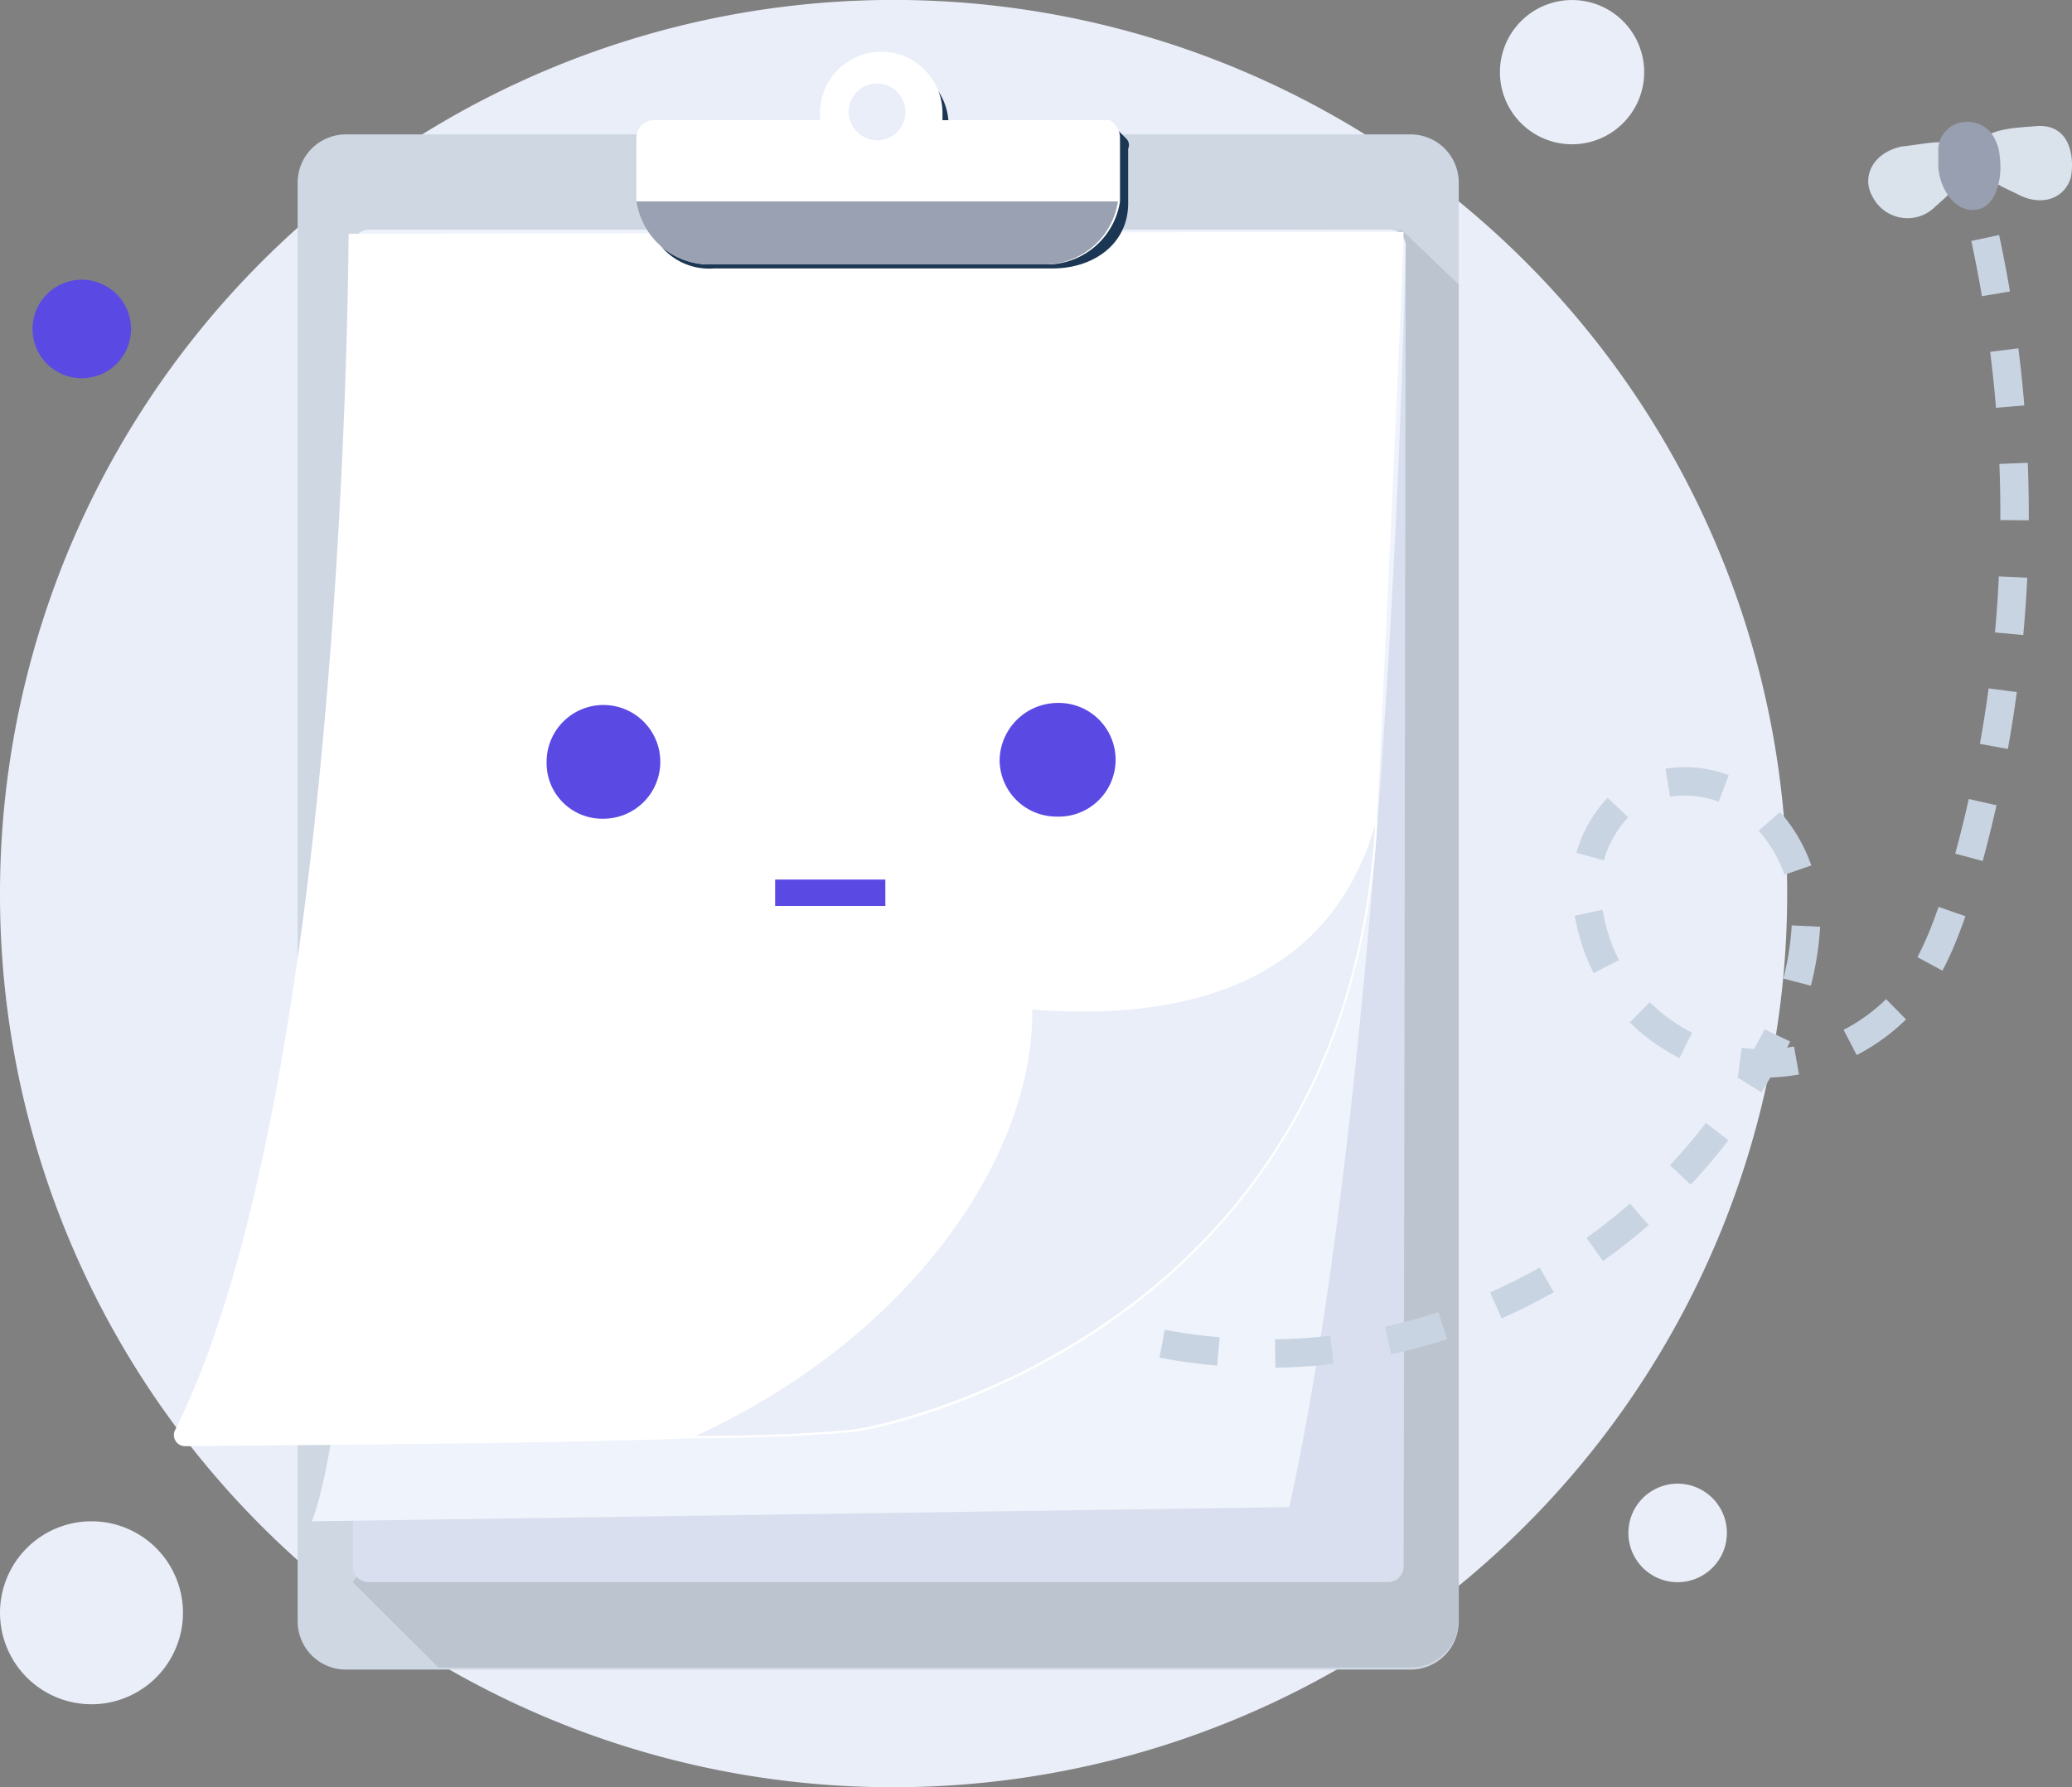 <svg xmlns="http://www.w3.org/2000/svg" width="145.783" height="125.743" viewBox="0 0 145.783 125.743">
  <rect x="0" y="0" width="145.783" height="125.743" fill="#808080" stroke="none"/>
  <g id="Group_4515" data-name="Group 4515" transform="translate(-129.357 -383.313)">
    <path id="Path_7162" data-name="Path 7162" d="M275.087,1897.109a5.074,5.074,0,1,0-5.074-5.074A5.07,5.07,0,0,0,275.087,1897.109Z" transform="translate(-35.122 -1503.646)" fill="#eaeef9"/>
    <path id="Path_7163" data-name="Path 7163" d="M266.9,1907.931a3.465,3.465,0,1,0-3.465-3.465A3.462,3.462,0,0,0,266.9,1907.931Z" transform="translate(-19.507 -1413.305)" fill="#eaeef9"/>
    <path id="Path_7164" data-name="Path 7164" d="M176.178,1839.491a3.465,3.465,0,1,0-3.465-3.465A3.463,3.463,0,0,0,176.178,1839.491Z" transform="translate(-41.066 -1429.568)" fill="#5A4AE3"/>
    <path id="Path_7165" data-name="Path 7165" d="M159.649,1894.631a6.436,6.436,0,1,0-6.436-6.436A6.437,6.437,0,0,0,159.649,1894.631Z" transform="translate(-23.855 -1391.416)" fill="#eaeef9"/>
    <path id="Path_7166" data-name="Path 7166" d="M233.611,1942.4a62.872,62.872,0,1,0-62.748-62.872A62.776,62.776,0,0,0,233.611,1942.4Z" transform="translate(-41.506 -1433.347)" fill="#eaeef9"/>
    <path id="Path_7167" data-name="Path 7167" d="M266.031,1824.3a3.389,3.389,0,0,1,3.446,3.428V1928.88a3.392,3.392,0,0,1-3.446,3.428h-74.8a3.4,3.4,0,0,1-3.447-3.428V1827.728a3.393,3.393,0,0,1,3.447-3.428Z" transform="translate(-37.485 -1431.531)" fill="#ced7e2"/>
    <path id="Path_7168" data-name="Path 7168" d="M268.732,1833.581v93.862a3.393,3.393,0,0,1-3.446,3.428h-68.34l-6.03-6,67.909-93,5.886-2.154Z" transform="translate(-36.74 -1430.243)" fill="#bcc4cf"/>
    <path id="Path_7169" data-name="Path 7169" d="M265,1830.871a1.137,1.137,0,0,0-1.148-1.151H192.066a1.134,1.134,0,0,0-1.149,1.151v92.859a1.127,1.127,0,0,0,1.149,1.139h71.642a1.124,1.124,0,0,0,1.148-1.139Z" transform="translate(-36.74 -1430.243)" fill="#d9dfee"/>
    <path id="Path_7170" data-name="Path 7170" d="M265.551,1830.871a1.137,1.137,0,0,0-1.148-1.151H192.617a1.134,1.134,0,0,0-1.149,1.151c.861,36.993,1.149,78.862-2.873,89.716l68.77-1C261.531,1900.723,264.689,1866.874,265.551,1830.871Z" transform="translate(-37.292 -1430.243)" fill="#eff3fb"/>
    <g id="Group_4444" data-name="Group 4444" transform="translate(141.594 399.625)">
      <path id="Path_7171" data-name="Path 7171" d="M267.27,1829.84s-.144,5.569-1.866,41.139v.718c-2.153,34.864-33.165,42.141-36.9,42.575-1.723.148-5.025.433-10.911.433-7.323.285-18.521.421-36.036.569a.785.785,0,0,1-.718-1.151c12.059-24.134,12.2-84.146,12.2-84.146Z" transform="translate(-180.75 -1829.84)" fill="#fff"/>
    </g>
    <path id="Path_7172" data-name="Path 7172" d="M258.215,1863.55c-2.01,34.852-33.165,42.141-36.9,42.562-1.723.149-5.026.433-10.912.433,15.506-7.141,23.833-20,23.69-30C241.56,1877.115,254.482,1876.545,258.215,1863.55Z" transform="translate(-32.109 -1422.204)" fill="#eaeef9"/>
    <path id="Path_7173" data-name="Path 7173" d="M241.36,1825.545h0l-.718-.718a1.148,1.148,0,0,0-.574.433h-11.2v-.718a4.308,4.308,0,0,0-8.615,0c0,.285,0,.433.144.569H208.77a1.174,1.174,0,0,0-1.149,1.287v3.713a4.4,4.4,0,0,0,4.738,4.579h23.833c2.871,0,5.312-1.72,5.312-4.579v-3.849A.629.629,0,0,0,241.36,1825.545Z" transform="translate(-32.771 -1432.491)" fill="#1c3754"/>
    <path id="Path_7174" data-name="Path 7174" d="M241.067,1825.709v4.431a5.22,5.22,0,0,1-5.025,4.431H212.066a5.22,5.22,0,0,1-5.025-4.431v-4.431a1.256,1.256,0,0,1,1.149-1.287h11.772v-.569a4.308,4.308,0,0,1,8.615,0v.569h11.772A1.431,1.431,0,0,1,241.067,1825.709Z" transform="translate(-32.909 -1432.655)" fill="#fff"/>
    <path id="Path_7175" data-name="Path 7175" d="M221.116,1825.408a2,2,0,1,0-2.011-1.993A2.046,2.046,0,0,0,221.116,1825.408Z" transform="translate(-30.042 -1432.218)" fill="#eaeef9"/>
    <path id="Path_7176" data-name="Path 7176" d="M240.924,1828.11a5.22,5.22,0,0,1-5.025,4.431H212.066a5.22,5.22,0,0,1-5.025-4.431Z" transform="translate(-32.909 -1430.626)" fill="#9aa1b2"/>
    <path id="Path_7177" data-name="Path 7177" d="M205.958,1864.735a4,4,0,1,0-4.02-4A3.913,3.913,0,0,0,205.958,1864.735Z" transform="translate(-34.123 -1423.823)" fill="#5A4AE3"/>
    <path id="Path_7178" data-name="Path 7178" d="M231.71,1864.615a4,4,0,1,0,0-7.995,4.1,4.1,0,0,0-4.02,4A4,4,0,0,0,231.71,1864.615Z" transform="translate(-28.002 -1423.851)" fill="#5A4AE3"/>
    <path id="Path_7179" data-name="Path 7179" d="M222.683,1866.66h-7.754v1.856h7.754Z" transform="translate(-31.034 -1421.465)" fill="#5A4AE3"/>
    <path id="Path_7180" data-name="Path 7180" d="M295.491,1830.19a92.413,92.413,0,0,1-1.579,45.136c-1,3.007-2.01,6.287-4.163,8.577a13.325,13.325,0,0,1-12.922,4,12.67,12.67,0,0,1-9.188-10,8.221,8.221,0,0,1,2.871-8.428,7.589,7.589,0,0,1,8.9.854,10.348,10.348,0,0,1,3.446,8.577,20.109,20.109,0,0,1-2.871,9,39.9,39.9,0,0,1-45.8,19.282" transform="translate(-26.458 -1430.132)" fill="none" stroke="#c9d4e2" stroke-miterlimit="10" stroke-width="2" stroke-dasharray="4 4"/>
    <path id="Path_7181" data-name="Path 7181" d="M289.9,1827.409c-.431,1.572-2.153,2.141-3.876,1.151-1.866-.866-3.158-1.572-2.871-3.008.431-1.423,2.153-1.572,4.163-1.708C289.752,1823.56,290.182,1825.837,289.9,1827.409Z" transform="translate(-14.833 -1431.645)" fill="#dae2eb"/>
    <path id="Path_7182" data-name="Path 7182" d="M277.4,1828.626a2.757,2.757,0,0,0,4.163.854c1.579-1.423,2.871-2.426,2.153-3.861-.718-1.287-1.866-.854-4.307-.569C277.4,1825.482,276.543,1827.19,277.4,1828.626Z" transform="translate(-16.267 -1431.426)" fill="#dae2eb"/>
    <path id="Path_7183" data-name="Path 7183" d="M282.775,1823.615a2.106,2.106,0,0,1,2.3,1.275,2.714,2.714,0,0,1,.287,1c.287,2.005-.431,3.713-1.579,3.862-1.292.285-2.584-1.138-2.728-3v-1.287a1.98,1.98,0,0,1,1.723-1.857Z" transform="translate(-15.322 -1431.7)" fill="#989fb0"/>
  </g>
</svg>
